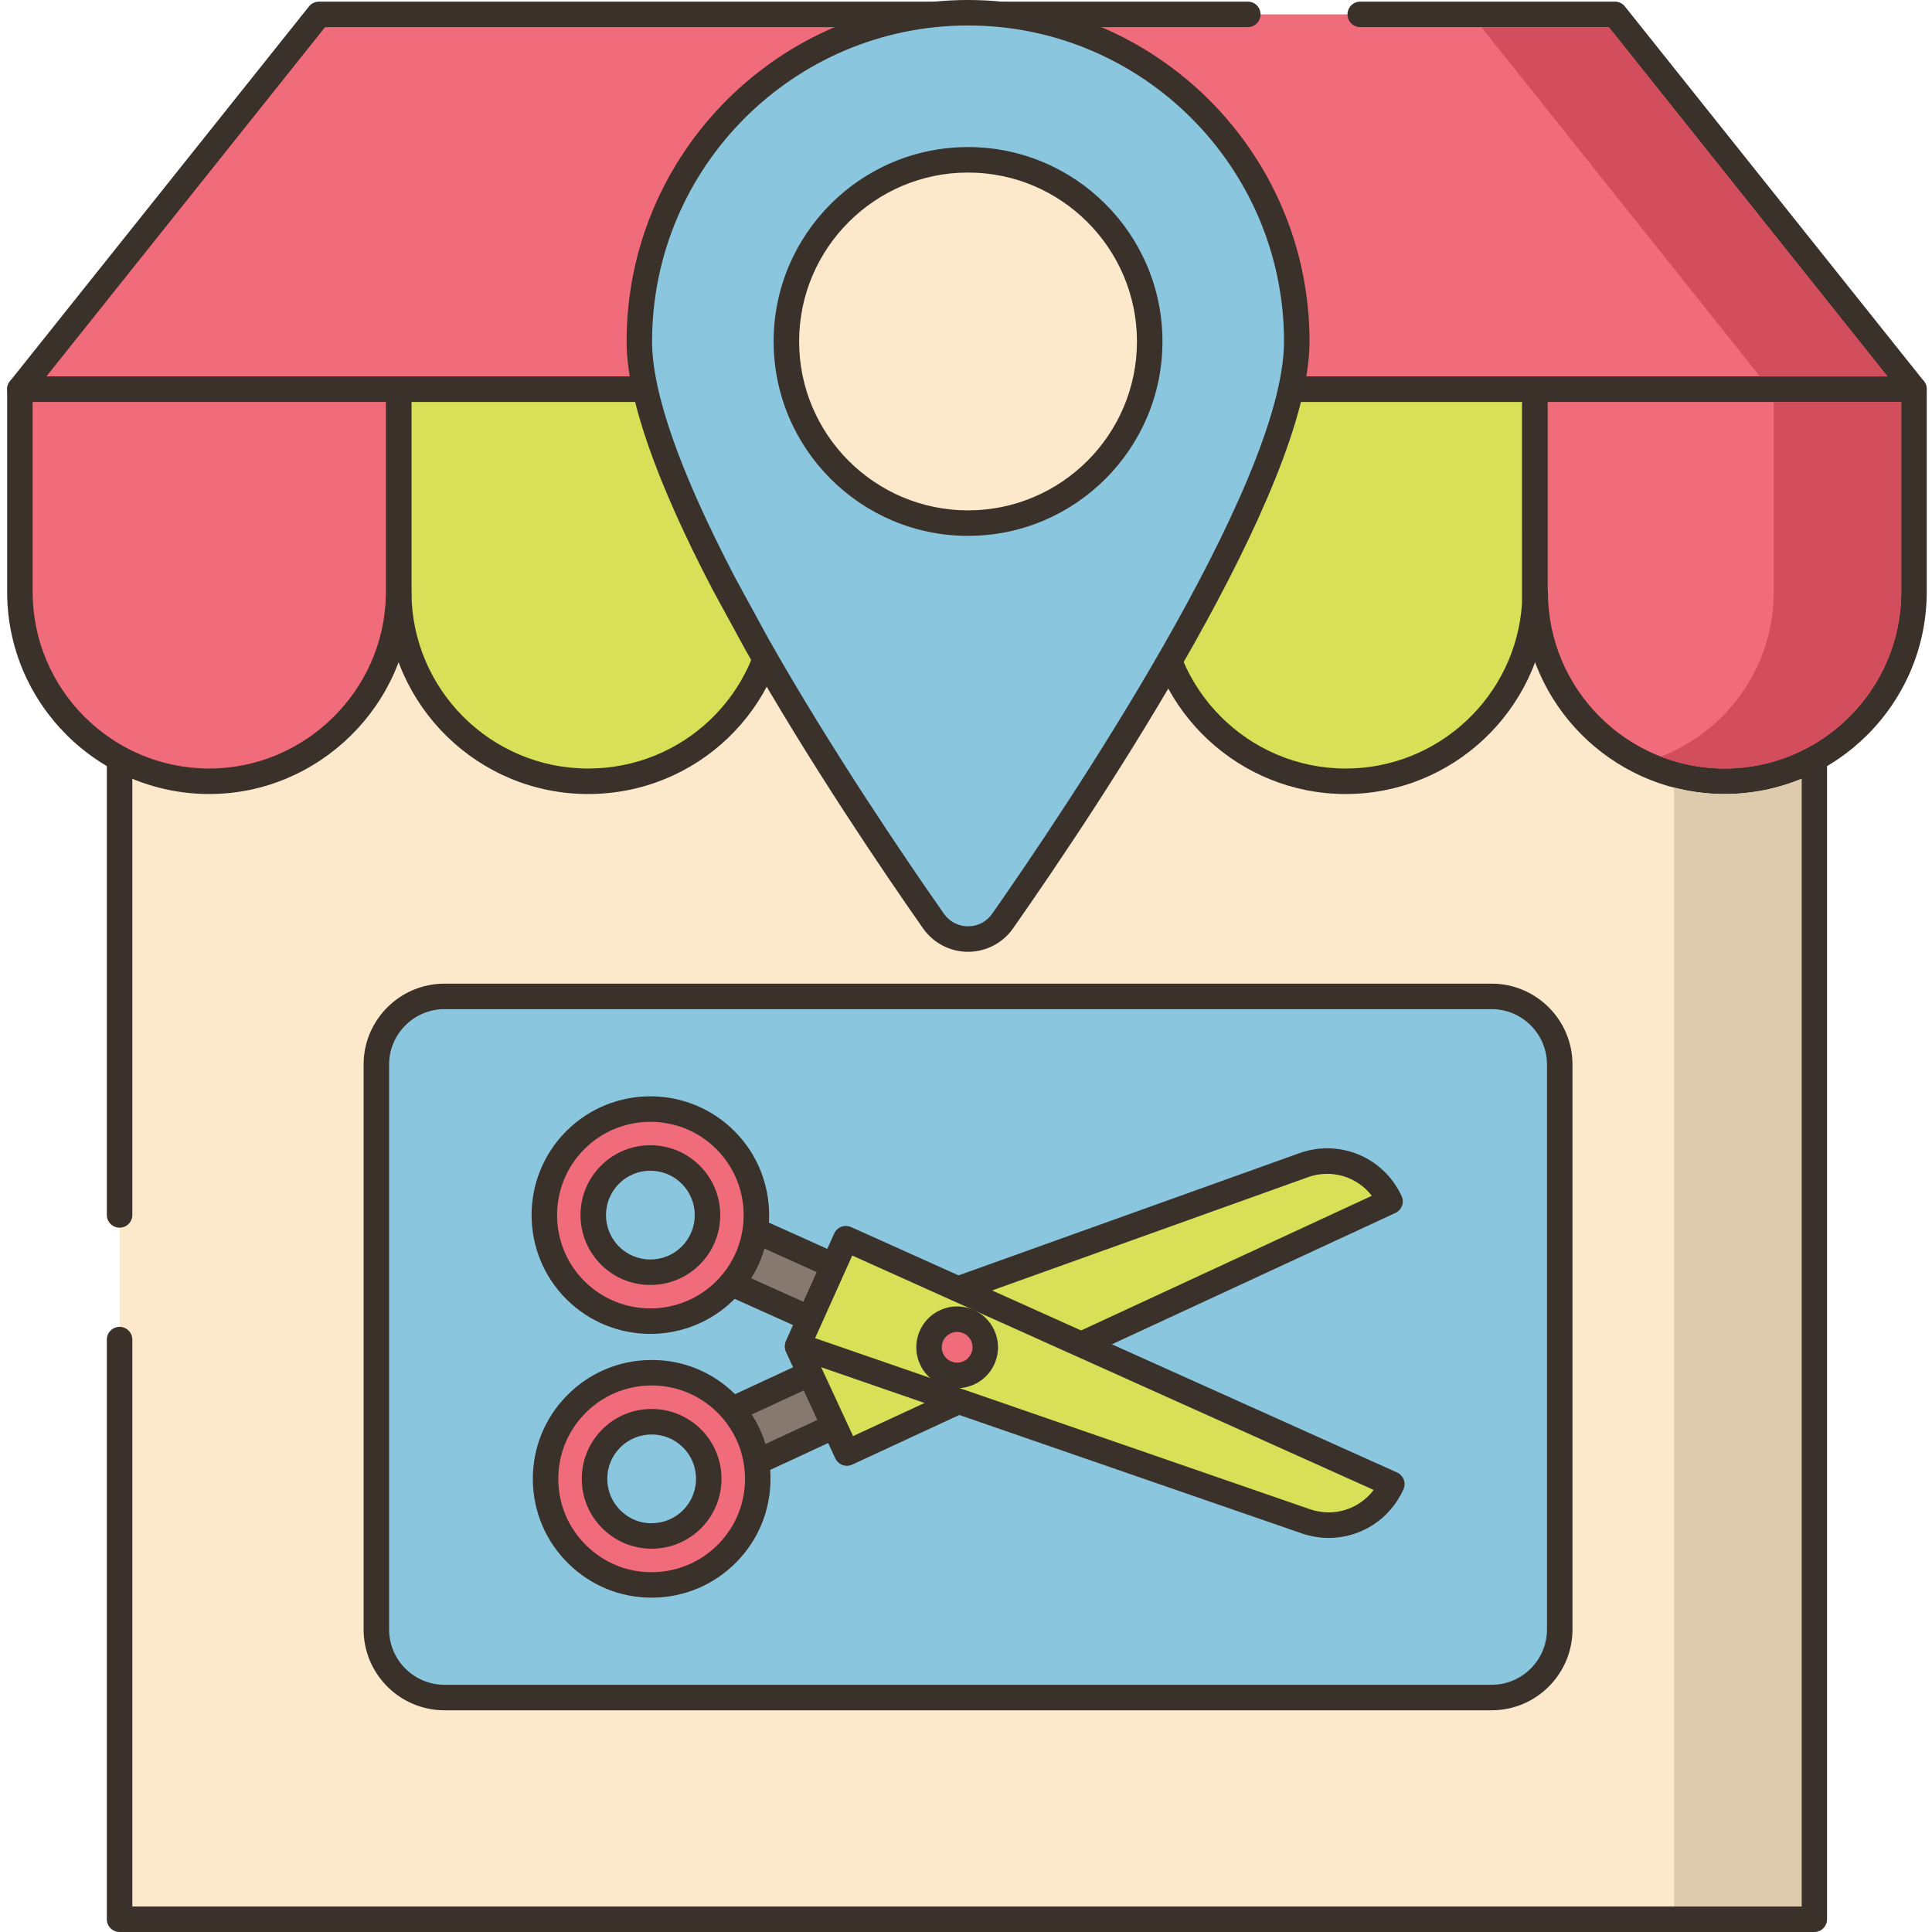 <svg height="454pt" viewBox="-1 0 454 454.682" width="454pt" xmlns="http://www.w3.org/2000/svg"><path d="m26.801 91.602h398.84v360.082h-398.84zm0 0" fill="#fce8cb"/><path d="m425.641 88.602h-398.84c-1.656 0-3 1.344-3 3v194.324c0 1.656 1.344 3 3 3 1.66 0 3-1.344 3-3v-191.324h392.84v354.082h-392.84v-133.422c0-1.656-1.34-3-3-3-1.656 0-3 1.344-3 3v136.422c0 1.656 1.344 3 3 3h398.84c1.656 0 3-1.344 3-3v-360.082c0-1.656-1.344-3-3-3zm0 0" fill="#3a312a"/><path d="m349.703 234.496h-246.441c-8.855 0-16.031 7.18-16.031 16.031v132.945c0 8.852 7.18 16.031 16.031 16.031h246.441c8.852 0 16.027-7.18 16.027-16.031v-132.945c0-8.852-7.176-16.031-16.027-16.031zm0 0" fill="#8ac6dd"/><path d="m349.703 231.496h-246.441c-10.492 0-19.031 8.539-19.031 19.031v132.945c0 10.492 8.539 19.031 19.031 19.031h246.441c10.492 0 19.027-8.539 19.027-19.031v-132.945c0-10.492-8.535-19.031-19.027-19.031zm13.027 151.977c0 7.184-5.844 13.031-13.027 13.031h-246.441c-7.184 0-13.031-5.848-13.031-13.031v-132.945c0-7.184 5.848-13.031 13.031-13.031h246.441c7.184 0 13.027 5.848 13.027 13.031zm0 0" fill="#3a312a"/><path d="m378.719 3.383h-304.996l-70.383 88.215h445.762zm0 0" fill="#f16c7a"/><path d="m451.449 89.727-70.383-88.215c-.57-.715-1.434-1.129-2.348-1.129h-59.938c-1.656 0-3 1.344-3 3 0 1.66 1.344 3 3 3h58.496l65.594 82.215h-433.301l65.598-82.215h217.16c1.656 0 3-1.34 3-3 0-1.656-1.344-3-3-3h-218.605c-.914 0-1.773.418-2.344 1.129l-70.383 88.215c-.719.902-.859 2.133-.359 3.172.5 1.039 1.551 1.699 2.703 1.699h445.762c1.152 0 2.203-.66 2.703-1.699.5-1.039.363-2.27-.355-3.172zm0 0" fill="#3a312a"/><path d="m92.473 91.598v48.559c.004-.289.02-.57.02-.863.004 24.617 19.961 44.574 44.578 44.574 23.969 0 43.512-18.918 44.527-42.641v-49.629zm0 0" fill="#d7e057"/><path d="m181.598 88.598h-89.125c-1.66 0-3 1.344-3 3v48.559c0 .168.012.332.039.496.723 25.605 21.781 46.215 47.555 46.215 25.559 0 46.434-19.992 47.531-45.641v-49.629c0-1.656-1.344-3-3-3zm-44.527 92.27c-22.926 0-41.574-18.648-41.578-41.574 0-.121-.004-.242-.02-.359v-44.336h83.125l.004 46.504c-.957 22.297-19.199 39.766-41.531 39.766zm0 0" fill="#3a312a"/><path d="m3.34 91.598v47.695c0 24.617 19.961 44.574 44.578 44.574 24.328 0 44.094-19.492 44.555-43.711v-48.559zm0 0" fill="#f16c7a"/><path d="m92.473 88.598h-89.133c-1.656 0-3 1.344-3 3v47.695c0 26.234 21.344 47.574 47.578 47.574 25.73 0 47.062-20.926 47.555-46.711v-48.559c0-1.656-1.344-3-3-3zm-44.555 92.27c-22.926 0-41.578-18.652-41.578-41.574v-44.695h83.133v45.504c-.43 22.477-19.07 40.766-41.555 40.766zm0 0" fill="#3a312a"/><path d="m359.848 91.598v50.586c.059-.957.102-1.918.102-2.891.004 24.617 19.957 44.574 44.578 44.574 24.617 0 44.574-19.957 44.574-44.574v-47.695zm0 0" fill="#f16c7a"/><path d="m449.102 88.598h-89.254c-1.656 0-3 1.344-3 3v50.586c0 .453.102.887.281 1.273 2.117 24.293 22.566 43.414 47.398 43.414 26.234 0 47.574-21.344 47.574-47.578v-47.695c0-1.656-1.34-3-3-3zm-3 50.695c0 22.922-18.648 41.574-41.574 41.574-22.926 0-41.578-18.648-41.578-41.574 0-.27-.035-.531-.102-.781v-43.914h83.254zm0 0" fill="#3a312a"/><path d="m270.723 91.598v50.223c.047-.836.074-1.68.074-2.531 0 24.617 19.957 44.578 44.578 44.578 23.645 0 42.98-18.418 44.473-41.688v-50.582zm0 0" fill="#d7e057"/><path d="m359.848 88.598h-89.125c-1.656 0-3 1.344-3 3v50.223c0 .395.074.773.215 1.117 1.867 24.539 22.43 43.93 47.438 43.93 25.02 0 45.867-19.547 47.473-44.688v-50.582c0-1.656-1.344-3-3-3zm-44.473 92.27c-22.926 0-41.578-18.652-41.578-41.574 0-.234-.023-.457-.074-.676v-44.02h83.125l.004 47.391c-1.395 21.801-19.613 38.879-41.477 38.879zm0 0" fill="#3a312a"/><path d="m181.598 91.598v49.629c.027-.641.047-1.285.047-1.934 0 24.617 19.961 44.574 44.578 44.574 23.766 0 43.184-18.602 44.5-42.043v-50.227zm0 0" fill="#f16c7a"/><path d="m270.723 88.598h-89.125c-1.66 0-3 1.344-3 3v49.629c0 .309.043.602.129.883 1.461 24.926 22.207 44.758 47.492 44.758 25.227 0 46.086-19.711 47.5-45.047v-50.223c.004-1.656-1.34-3-2.996-3zm-44.5 92.27c-22.926 0-41.578-18.652-41.578-41.574 0-.184-.016-.367-.047-.543v-44.152h83.125l.004 47.055c-1.23 21.988-19.461 39.215-41.504 39.215zm0 0" fill="#3a312a"/><path d="m377.281 6.383h-30l65.582 82.223h30zm0 0" fill="#d34e5c"/><path d="m416.102 94.605v44.68c0 17.66-11.039 32.758-26.578 38.777 4.637 1.801 9.719 2.801 15 2.801 22.938 0 41.578-18.641 41.578-41.578v-44.68zm0 0" fill="#d34e5c"/><path d="m189.301 323.242h-.02l-18.34 8.5c3.121 3.621 5.039 7.918 5.742 12.379l18.34-8.5zm0 0" fill="#87796f"/><path d="m197.746 334.363-5.719-12.379c-.676-1.461-2.551-2.141-4.008-1.465l-18.34 8.5c-.855.395-1.473 1.168-1.668 2.09-.199.918.043 1.875.656 2.59 2.672 3.098 4.418 6.863 5.051 10.887.145.93.719 1.738 1.551 2.184.438.234.926.352 1.414.352.43 0 .859-.09 1.262-.277l18.34-8.5c1.5-.695 2.156-2.477 1.461-3.98zm-18.977 5.484c-.746-2.445-1.828-4.781-3.219-6.938l12.285-5.691 3.207 6.941zm0 0" fill="#3a312a"/><path d="m169.48 330.184c-9.859-9.645-25.668-9.465-35.309.391-9.637 9.859-9.461 25.668.395 35.309 9.859 9.641 25.668 9.465 35.309-.395s9.461-25.664-.395-35.305zm-7.844 27.25c-5.191 5.309-13.703 5.406-19.016.211-5.309-5.191-5.402-13.703-.211-19.012 5.191-5.309 13.703-5.402 19.012-.211s5.406 13.703.215 19.012zm0 0" fill="#f16c7a" fill-rule="evenodd"/><path d="m163.523 336.277c-3.141-3.074-7.289-4.727-11.684-4.688-4.391.047-8.504 1.805-11.574 4.945s-4.734 7.289-4.688 11.68c.051 4.395 1.809 8.504 4.949 11.574 3.094 3.027 7.168 4.688 11.492 4.688h.188c4.391-.047 8.5-1.805 11.574-4.945h-.004c6.344-6.484 6.227-16.914-.254-23.254zm-4.031 19.059c-1.953 1.992-4.562 3.113-7.352 3.141-2.797.082-5.426-1.023-7.422-2.977-1.992-1.949-3.109-4.559-3.141-7.352-.031-2.789 1.027-5.422 2.977-7.418 2.043-2.09 4.754-3.137 7.469-3.137 2.637 0 5.273.988 7.301 2.969 4.121 4.031 4.195 10.656.168 14.773zm12.086-27.297c-5.34-5.227-12.383-8.082-19.867-7.973-7.469.086-14.461 3.07-19.68 8.414-5.227 5.34-8.055 12.395-7.973 19.867.086 7.469 3.07 14.457 8.414 19.68 5.262 5.148 12.191 7.973 19.543 7.973.105 0 .215-.004.32-.004 7.469-.082 14.461-3.07 19.684-8.41 5.223-5.34 8.051-12.395 7.969-19.867-.082-7.465-3.07-14.457-8.41-19.68zm-3.852 35.352c-4.102 4.195-9.59 6.543-15.457 6.605-5.816.117-11.41-2.156-15.605-6.258-4.195-4.102-6.543-9.594-6.609-15.461-.066-5.867 2.16-11.406 6.262-15.602 4.102-4.199 9.594-6.543 15.461-6.609.082-.004.168-.004.25-.004 5.773 0 11.215 2.219 15.352 6.262 4.195 4.105 6.543 9.594 6.609 15.461.066 5.867-2.156 11.41-6.262 15.605zm0 0" fill="#3a312a"/><path d="m305.441 274.223-119.078 42.695 11.598 25.039 127.828-59.219c-3.559-7.676-12.383-11.367-20.348-8.516zm0 0" fill="#d7e057"/><path d="m328.512 281.477c-4.242-9.148-14.598-13.477-24.082-10.078l-119.082 42.695c-.793.285-1.43.887-1.754 1.668-.324.777-.309 1.652.047 2.418l11.598 25.039c.508 1.098 1.59 1.742 2.727 1.742.422 0 .848-.09 1.258-.281l127.828-59.219c.719-.332 1.281-.941 1.555-1.688.273-.746.238-1.574-.094-2.297zm-129.09 56.496-8.957-19.336 115.992-41.586c5.578-2 11.578-.129 15.047 4.371zm0 0" fill="#3a312a"/><path d="m176.422 289.582c-.66 4.48-2.52 8.82-5.621 12.461l18.461 8.301 5.602-12.461zm0 0" fill="#87796f"/><path d="m196.09 295.145-18.438-8.297c-.859-.387-1.848-.352-2.672.102-.828.453-1.391 1.266-1.527 2.195-.602 4.078-2.309 7.867-4.938 10.953-.613.719-.852 1.684-.641 2.605.207.918.836 1.688 1.695 2.078l18.461 8.297c.387.18.809.266 1.23.266.359 0 .719-.066 1.062-.195.746-.281 1.344-.852 1.672-1.578l5.602-12.457c.68-1.512.004-3.289-1.508-3.969zm-8.336 11.23-12.344-5.551c1.363-2.164 2.422-4.516 3.145-6.988l12.34 5.551zm0 0" fill="#3a312a"/><path d="m169.367 268.309c-9.75-9.75-25.559-9.746-35.309.008-9.746 9.75-9.742 25.559.008 35.309 9.754 9.746 25.562 9.742 35.309-.008 9.75-9.754 9.746-25.562-.008-35.309zm-8.141 27.164c-5.25 5.25-13.762 5.254-19.016.004-5.25-5.25-5.254-13.762-.004-19.016 5.25-5.25 13.762-5.254 19.016-.004 5.25 5.25 5.254 13.762.004 19.016zm0 0" fill="#f16c7a" fill-rule="evenodd"/><path d="m163.34 274.336c-3.105-3.105-7.23-4.812-11.625-4.812h-.004c-4.391 0-8.52 1.711-11.629 4.82-6.41 6.414-6.406 16.844.008 23.254 3.105 3.105 7.234 4.812 11.625 4.812h.004c4.395 0 8.523-1.711 11.629-4.816 3.105-3.109 4.812-7.238 4.812-11.633 0-4.391-1.711-8.52-4.82-11.625zm-4.234 19.016c-1.973 1.973-4.598 3.059-7.387 3.059h-.004c-2.785 0-5.41-1.086-7.383-3.055-4.07-4.074-4.074-10.699-.004-14.773 1.973-1.973 4.594-3.059 7.387-3.062 2.789 0 5.414 1.086 7.387 3.059 1.973 1.973 3.059 4.594 3.059 7.383.004 2.793-1.082 5.418-3.055 7.391zm12.383-27.164c-10.91-10.906-28.652-10.898-39.551.008-10.902 10.906-10.898 28.652.008 39.551 5.453 5.453 12.609 8.176 19.77 8.176 7.164 0 14.328-2.73 19.781-8.184 10.902-10.906 10.898-28.648-.008-39.551zm-4.234 35.309c-8.562 8.566-22.5 8.57-31.066.008s-8.57-22.496-.004-31.066c4.281-4.285 9.906-6.426 15.535-6.426 5.625 0 11.25 2.137 15.527 6.418 8.566 8.562 8.57 22.5.008 31.066zm0 0" fill="#3a312a"/><path d="m197.723 291.52-11.316 25.168 119.562 41.336c7.996 2.762 16.777-1.031 20.246-8.746zm0 0" fill="#d7e057"/><path d="m327.445 346.539-128.496-57.758c-.723-.324-1.551-.348-2.293-.066-.746.281-1.344.848-1.672 1.574l-11.316 25.172c-.344.766-.352 1.645-.016 2.418.332.773.977 1.371 1.773 1.645l119.559 41.336c2.121.73 4.277 1.082 6.395 1.082 7.41 0 14.355-4.285 17.57-11.434.68-1.516.004-3.289-1.504-3.969zm-20.496 8.648-116.461-40.262 8.738-19.441 122.719 55.16c-3.414 4.539-9.398 6.477-14.996 4.543zm0 0" fill="#3a312a"/><path d="m229.918 314.293c-1.535-3.316-5.469-4.758-8.785-3.223-3.316 1.535-4.758 5.469-3.223 8.785 1.539 3.316 5.473 4.758 8.789 3.223 3.316-1.535 4.758-5.469 3.219-8.785zm0 0" fill="#f16c7a" fill-rule="evenodd"/><path d="m232.641 313.031c-1.078-2.328-3-4.102-5.414-4.984-2.414-.887-5.023-.777-7.352.301-4.812 2.227-6.914 7.957-4.684 12.77 1.625 3.504 5.109 5.574 8.742 5.574 1.348 0 2.719-.289 4.027-.891 2.332-1.082 4.102-3.004 4.984-5.414.883-2.414.777-5.023-.305-7.355zm-5.328 5.289c-.332.906-1 1.629-1.875 2.035-1.809.836-3.961.047-4.801-1.758-.84-1.812-.051-3.965 1.758-4.805.484-.227 1.004-.336 1.52-.336.418 0 .84.074 1.246.223.91.336 1.633 1 2.039 1.875s.445 1.855.113 2.766zm0 0" fill="#3a312a"/><path d="m226.48 3c-42.727 0-77.359 34.637-77.359 77.363 0 14.184 8.531 35.246 19.926 57.051l7.824 14.348c14.691 25.918 31.672 51.004 41.473 65 3.957 5.648 12.32 5.648 16.281 0 19.867-28.371 69.223-102.273 69.223-136.398-.004-42.727-34.641-77.363-77.367-77.363zm0 0" fill="#8ac6dd" fill-rule="evenodd"/><path d="m226.48 0c-44.312 0-80.359 36.051-80.359 80.363 0 13.043 6.82 32.703 20.289 58.492l7.824 14.344c.008.012.016.027.027.039 15.008 26.484 32.52 52.246 41.625 65.242 2.418 3.457 6.379 5.52 10.594 5.52h.004c4.215 0 8.176-2.062 10.594-5.52 20.977-29.949 69.77-103.363 69.77-138.117-.004-44.312-36.055-80.363-80.367-80.363zm5.684 215.039c-1.316 1.883-3.387 2.961-5.68 2.961h-.004c-2.289 0-4.363-1.078-5.68-2.961-9.039-12.906-26.426-38.477-41.309-64.738l-7.785-14.273c-12.996-24.871-19.586-43.598-19.586-55.668 0-41.004 33.355-74.363 74.359-74.363 41.004 0 74.363 33.359 74.363 74.363 0 33.977-52.566 111.676-68.68 134.68zm0 0" fill="#3a312a"/><path d="m269.234 80.363c0 23.609-19.141 42.75-42.754 42.75-23.609 0-42.75-19.141-42.75-42.75 0-23.613 19.141-42.754 42.75-42.754 23.613 0 42.754 19.141 42.754 42.754zm0 0" fill="#fce8cb" fill-rule="evenodd"/><path d="m226.48 34.609c-25.227 0-45.754 20.523-45.754 45.75 0 25.23 20.523 45.754 45.754 45.754s45.754-20.523 45.754-45.754c0-25.227-20.523-45.75-45.754-45.75zm0 85.504c-21.918 0-39.754-17.832-39.754-39.75 0-21.922 17.832-39.754 39.754-39.754 21.918 0 39.754 17.836 39.754 39.754s-17.832 39.75-39.754 39.75zm0 0" fill="#3a312a"/><path d="m404.523 186.859c-4.102 0-8.082-.52-11.883-1.52v263.34h30v-265.398c-5.578 2.297-11.699 3.578-18.117 3.578zm0 0" fill="#decaad"/></svg>